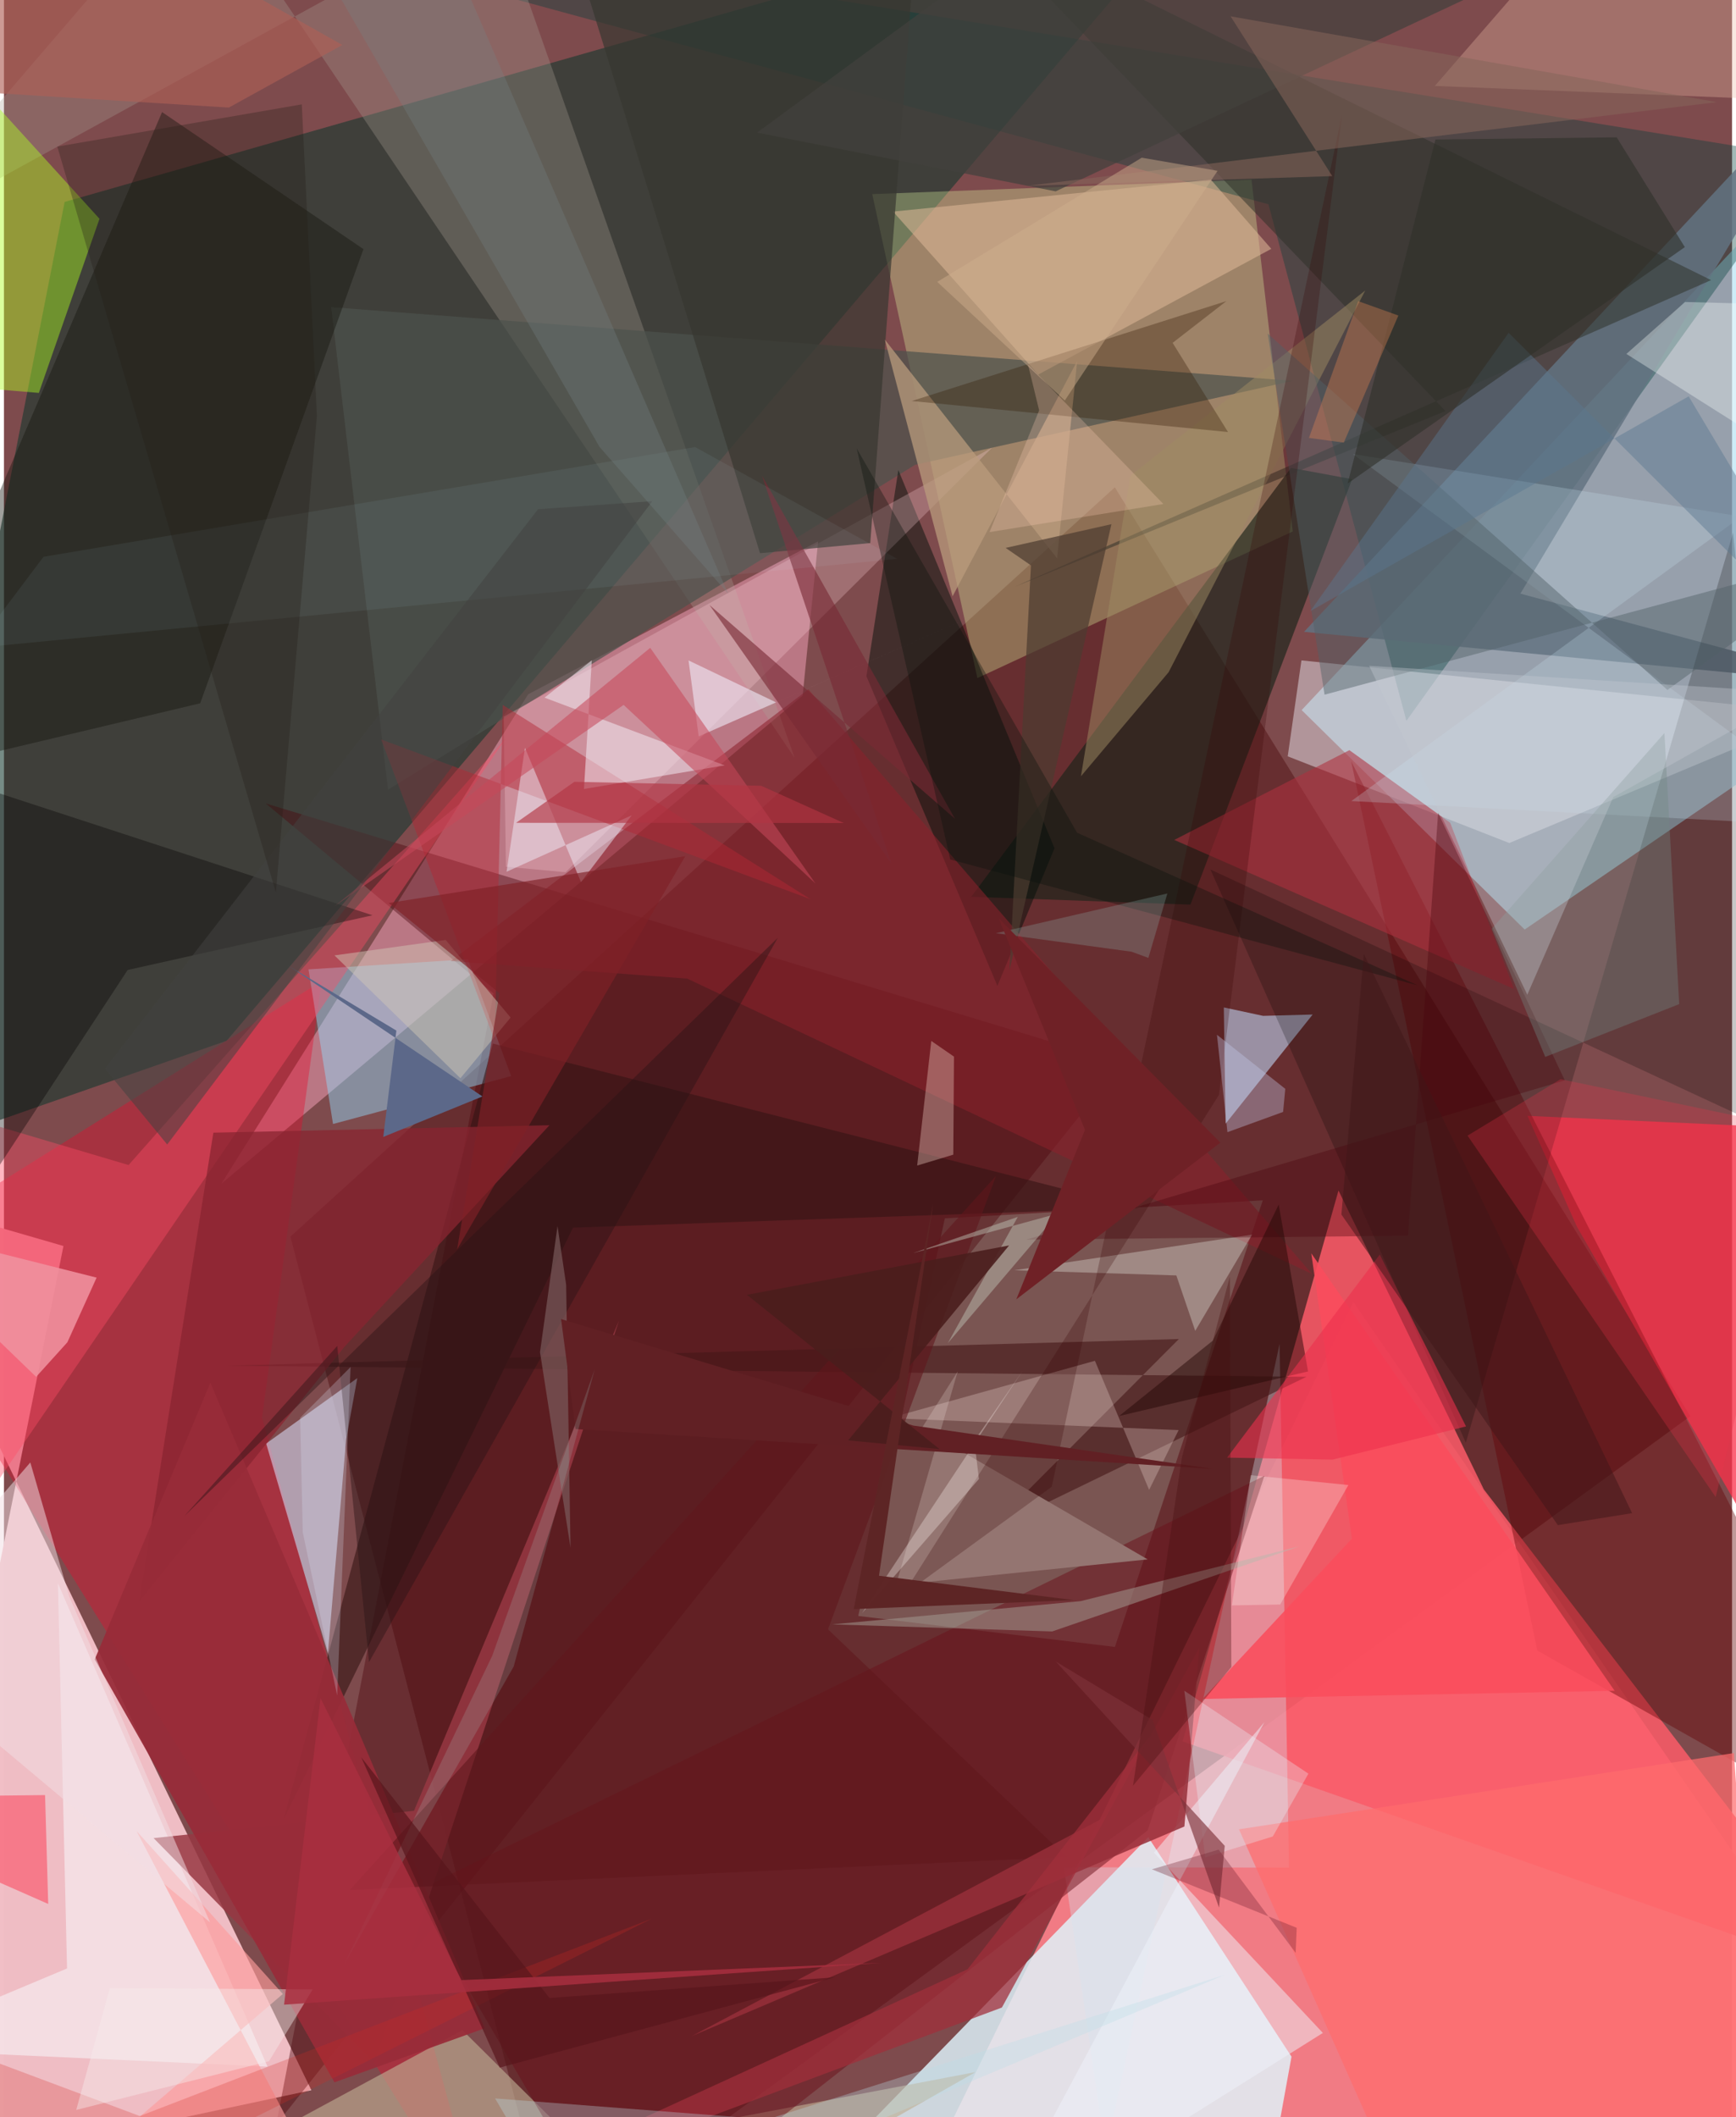 <svg xmlns="http://www.w3.org/2000/svg" width="228" height="278" viewBox="0 0 836 1024"><path fill="#7e4b4d" d="M0 0h836v1024H0z"/><path fill="#fe808a" fill-opacity=".898" d="M814.654 1072.06L898 985.053 652.805 629.797 433.57 1076.963z"/><path fill="#f0bec5" fill-opacity=".988" d="M28.785 602.647L-62 576.363l210.72 434.59L-62 1055.897z"/><path fill="#aadff2" fill-opacity=".58" d="M627.794 343.442L735.68 449.584 898 338.398V55.155z"/><path fill="#430000" fill-opacity=".38" d="M537.408 235.718L815.83 684.95 265.617 1086 138.592 598.104z"/><path fill="#11362c" fill-opacity=".573" d="M588.615-62L29.362 97.662-62 562.664l169.734-59.284z"/><path fill="#e0f7ff" fill-opacity=".808" d="M553.58 888.578l69.3 106.16L606.335 1086l-185.527-61.034z"/><path fill="#f8a5be" fill-opacity=".486" d="M386.383 336.46L105.231 572.447l148.35-236.64 140.297-73.978z"/><path fill="#e7ffa7" fill-opacity=".31" d="M603.534 86.881l19.95 170.16-152.578 70.918L420.06 93.894z"/><path fill="#fa5b68" fill-opacity=".859" d="M898 957.368L715.918 720.377l-70.303-144.571-75.423 266.45z"/><path fill="#004039" fill-opacity=".369" d="M20.92-62L611.73 98.812l66.724 249.842L873.668 76.425z"/><path fill="#e50c2d" fill-opacity=".384" d="M-62 609.554L153.663 474.51l-28.804 211.102L233.966 1086z"/><path fill="#968f86" fill-opacity=".4" d="M608.984 580.558l-153.803 8.695-41.903 192.332 124.176 14.975z"/><path fill="#4b050d" fill-opacity=".412" d="M236.846 480.52L126.64 388.595l414.04 125.602-409.004 513.434z"/><path fill="#fb314a" fill-opacity=".749" d="M761.02 593.417L882.181 804.45l14.168-257.488-159.325-7.27z"/><path fill="#1a2419" fill-opacity=".655" d="M622.615 226.29l29.596 5.47-78.227 205.78-106.035-3.793z"/><path fill="#aaa098" fill-opacity=".306" d="M237.602-45.208L382.507 366.58 93.587-62-62 119.124z"/><path fill="#d1d3eb" fill-opacity=".612" d="M126.846 698.178l44.093-31.637-5.38 29.499-8.868 103.718z"/><path fill="#ecebf4" fill-opacity=".463" d="M728.25 407.74l-107.204-41.927 6.633-46.399 250.45 25.523z"/><path fill="#92dbfc" fill-opacity=".455" d="M159.19 543.641l-11.865-74.79 77.098-4.874 20.956 56.495z"/><path fill="#630004" fill-opacity=".404" d="M898 886.392l-156.196-88.065-90.026-430.05L860.771 778.55z"/><path fill="#4c524c" fill-opacity=".71" d="M440.76 224.818l182.78-40.62-465.232-35.628 27.5 233.347z"/><path fill="#030f09" fill-opacity=".482" d="M417.236 327.087l15.445-99.735 75.555 182.919-27.637 66.564z"/><path fill="#637381" fill-opacity=".835" d="M733.6 287.128L898 331.33l-269.063-25.732L890.34 25.706z"/><path fill="#d6e4f1" fill-opacity=".353" d="M617.107 649.966l4.578 253.327-108.916-.151 20.223 137.869z"/><path fill="#13120a" fill-opacity=".404" d="M173.913 120.492L76.49 54.218-62 377.443l156.938-37.289z"/><path fill="#b8c9e6" fill-opacity=".631" d="M590.135 487.258l19.02 4.08 23.956-.644-42.116 52.79z"/><path fill="#000400" fill-opacity=".22" d="M867.149 552.166L583.647 420.545l123.56 277.226L836.48 257.607z"/><path fill="#adfc22" fill-opacity=".439" d="M46.218 105.821L-62-13.237v196.633l78.88 6.64z"/><path fill="#dfb997" fill-opacity=".549" d="M430.124 102.338l70.235 78.827 112.749-60.807-29.22-33.451z"/><path fill="#c0ae93" fill-opacity=".627" d="M470.061 1002.174L29.444 1086l192.362-104.074L325.23 1084.49z"/><path fill="#6a111a" fill-opacity=".502" d="M296.952 1086l-99.388-170.384 412.2-201.819L553.3 885.279z"/><path fill="#f6ecf1" fill-opacity=".686" d="M127.505 999.564L-62 990.872l92.522-38.79-4.413-186.298z"/><path fill="#361414" fill-opacity=".604" d="M548.694 584.264l-312.2-79.546-101.081 374.998 139.892-285.944z"/><path fill="#973843" fill-opacity=".847" d="M179.162 997.804L72.388 889.026l125.98-13.21 99.16-237.076z"/><path fill="#ffd3dc" fill-opacity=".267" d="M271.71 421.874l-28.853-2.69-1.101-72.592 236.296-130.114z"/><path fill="#2d3027" fill-opacity=".514" d="M466.082-42.159l231.292 240.965-208.085 84.86L825.87 135.48z"/><path fill="#8c212c" fill-opacity=".561" d="M330.543 473.317l-114.4-8.514 173.024-131.366 243.68 282.786z"/><path fill="#ff4c66" fill-opacity=".396" d="M60.271 563.495L242.76 357.121-6.534 721.574-62 527.201z"/><path fill="#ecbaa5" fill-opacity=".333" d="M782.05-62l99.513 84.617 1.738 26.557-191.094-7.6z"/><path fill="#451818" fill-opacity=".612" d="M475.26 741.027l93.13-93.384-460.26 12.897 521.966 5.377z"/><path fill="#ae303d" fill-opacity=".573" d="M730.559 478.357l-30.914-80.416-48.768-35.11-84.715 43.406z"/><path fill="#a08c64" fill-opacity=".498" d="M563.442 325.102l-42.428 50.35 23.886-145.36 113.652-89.59z"/><path fill="#b32734" fill-opacity=".467" d="M182.477 357.644l54.925 145.565 3.894-162.255 148.952 93.99z"/><path fill="#ff6b6d" fill-opacity=".718" d="M686.935 1086l165.629-7.1-15.636-231.01-239.45 36.878z"/><path fill="#892430" fill-opacity=".753" d="M164.627 651.49L263.9 544.237l-162.593 3.595-35.934 226.87z"/><path fill="#050002" fill-opacity=".353" d="M59.833 469.15L-62 654.924l45.489-275.88 194.781 63.641z"/><path fill="#cee6f5" fill-opacity=".231" d="M898 400.441L652.552 219.608l187.895 30.236-188.61 137.594z"/><path fill="#373730" fill-opacity=".694" d="M419.092 262.669l-53.343 4.89-93.98-305.14 170.993-15.122z"/><path fill="#bb9d7d" fill-opacity=".729" d="M509.478 270.048L426.15 164.282l32.761 124.133 60.284-113.819z"/><path fill="#957571" fill-opacity=".988" d="M553.289 754.224l-121.756 12.423 29.824-103.245-17.334 27.345z"/><path fill="#e2e5db" fill-opacity=".365" d="M603.834 597.131l-27.53 46.558-9.138-26.81-78.394-2.488z"/><path fill="#f0919f" fill-opacity=".875" d="M30.68 649.22l-15.115 16.724L-62 591.01l106.827 26.93z"/><path fill="#fd9b9c" fill-opacity=".643" d="M134.9 964.422l-123.43 105.83 139.764-18.166L64.12 885.561z"/><path fill="#982c39" fill-opacity=".941" d="M159.885 1007.155l72.655-26.13-132.677-312.22-55.95 133.784z"/><path fill="#a29b92" fill-opacity=".518" d="M507.088 789.076l119.772-41.198-105.997 26.542-120.127 11.229z"/><path fill="#eef3fb" fill-opacity=".49" d="M609.787 832.913L474.382 1086l163.672-102.741-81.73-87.197z"/><path fill="#321900" fill-opacity=".318" d="M592.159 208.958l-26.796-43.132 26.025-20.197-152.221 48.315z"/><path fill="#516067" fill-opacity=".459" d="M804.737 333.699L611.343 161.335l27.528 174.657L898 266.27z"/><path fill="#fa4d5d" fill-opacity=".878" d="M652.097 744.189L632.46 606.203l146.748 211.576-199.37 3.945z"/><path fill="#ecccc2" fill-opacity=".369" d="M459.257 558.47l-17.47 5.266 6.823-60.276 10.985 7.593z"/><path fill="#49040c" fill-opacity=".361" d="M755.096 522.531l-260.523 77.04 184.672-1.908 14.57-204.511z"/><path fill="#42413d" fill-opacity=".714" d="M364.318 64.148L536.16-62l219.544 38.704L508.77 92.554z"/><path fill="#f0e8f0" fill-opacity=".553" d="M261.513 337.426l87.163 32.763-68.078 11.419 3.776-62.261z"/><path fill="#718983" fill-opacity=".369" d="M719.772 449.197l25.86 61.997 64.802-25.537-7.141-131.126z"/><path fill="#4c3b31" fill-opacity=".71" d="M496.838 273.457L486.444 469.33l49.326-215.802-51.188 11.476z"/><path fill="#fce7e3" fill-opacity=".263" d="M527.783 658.167l-99.487 27.724 139.972 5.798L554 720.6z"/><path fill="#60171c" fill-opacity=".588" d="M167.338 914.116l346.6-15.963-115.283-110.098 81.29-219.334z"/><path fill="#962e39" fill-opacity=".851" d="M578.317 796.798l-45.296 81.825L332.86 984.738 571.058 883.41z"/><path fill="#2a1415" fill-opacity=".435" d="M374.376 453.56L176.598 803.916l-15.361-152.94-73.949 82.298z"/><path fill="#ff2c46" fill-opacity=".459" d="M19.891 868.217l-81.891.922v14.952l83.406 36.786z"/><path fill="#5c6889" d="M231.48 530.315l-93.863-63.226 52.227 31.372-6.345 51.43z"/><path fill="#370304" fill-opacity=".247" d="M647.293 55.538L506.899 719.096l-72.291 52.671 153.171-242.204z"/><path fill="#ede6f4" fill-opacity=".62" d="M482.458 291.856l-108.906 47.868-42.373-20.299 4.917 36.745z"/><path fill="#f9fffd" fill-opacity=".333" d="M898 242.77l-19.38-95.024-65.348-1.682-28.39 25.121z"/><path fill="#85645a" fill-opacity=".549" d="M494.956 89.88L642.6 85.183 593.41 7.9l235.313 41.502z"/><path fill="#a02f3b" fill-opacity=".737" d="M174.94 1086l291.228-133.535 88.563-113.148-71.95 131.647z"/><path fill="#240706" fill-opacity=".482" d="M539.465 684.89l91.425-21.577-14.208-80.688-31.871 65.787z"/><path fill="#782a34" fill-opacity=".616" d="M429.415 417.809l-88.111-125.212 118.78 103.428-93.357-165.967z"/><path fill="#ec334a" fill-opacity=".263" d="M708.042 549.269l120.022 174.764 43.825-177.242-118.85-24.836z"/><path fill="#ed304c" fill-opacity=".592" d="M665.57 606.782l-73.855 98.219 51.013.975 64.577-16.068z"/><path fill="#f0f3fe" fill-opacity=".463" d="M279.157 426.652l24.552-32.323-60.567 27.306 8.906-59.94z"/><path fill="#eaf8fe" fill-opacity=".302" d="M631.061 857.865l-17.234 30.376-32.674 10.115-10.128-80.61z"/><path fill="#7c6060" fill-opacity=".651" d="M259.325 654.006l8.474-61.022 4.17 28.402 2.12 127.193z"/><path fill="#f1dee4" fill-opacity=".514" d="M99.691 929.781L-62 793.994l74.75-86.653 18.77 64.67z"/><path fill="#fffff8" fill-opacity=".267" d="M617.417 776.051l32.987-57.799-47.277-4.749-9.092 62.977z"/><path fill="#c64859" fill-opacity=".561" d="M312.648 313.342l79.935 113.974-92.809-86.38-139.827 97.362z"/><path fill="#c4fcff" fill-opacity=".063" d="M-14.07 313.418l446.224-43.12-97.79-54.07-315.217 53.075z"/><path fill="#434341" fill-opacity=".533" d="M313.676 242.406l-55.303 3.894-209.53 270.583 30.126 36.672z"/><path fill="#7e323a" fill-opacity=".647" d="M555.69 831.91l-46.86-28.3 81.752 89.163-2.756 29.859z"/><path fill="#0b110e" fill-opacity=".353" d="M519.147 402.754L412.52 216.868l45.26 198.828 226.067 60.858z"/><path fill="#d2c6b7" fill-opacity=".478" d="M220.831 521.498l24.28-29.347-31.422-37.527-53.797 7.466z"/><path fill="#fff7f3" fill-opacity=".31" d="M469.426 696.868l23.379-33.848-77.74 117.3 56.601-64.997z"/><path fill="#badee8" fill-opacity=".322" d="M369.319 1025.071l221.37-69.944L279.175 1086l-41.572-71.065z"/><path fill="#5b7790" fill-opacity=".447" d="M815.016 191.689L631.97 295.579l95.966-134.608L898 330.682z"/><path fill="#d0af8e" fill-opacity=".459" d="M587.108 82.607l-73.896 111.098-61.719-57.366 98.938-60.07z"/><path fill="#b23543" fill-opacity=".635" d="M275.934 378.137l-28.197 19.836 158.559.1-39.95-18.02z"/><path fill="#bec2b5" fill-opacity=".463" d="M456.622 649.632l53.363-62.725-70.167 19.176 50.644-17.517z"/><path fill="#2f302a" fill-opacity=".604" d="M650.033 233.86l42.493-166.384 87.676-1.054 32.954 53.096z"/><path fill="#c5c9e9" fill-opacity=".369" d="M586.813 500.484l5.078 47.102 26.924-9.788 1.053-11.165z"/><path fill="#c4c8d2" fill-opacity=".369" d="M868.34 335.093L660.43 322.03l76.521 159.074 41.597-95.585z"/><path fill="#612024" d="M269.518 637.992l6.987 53.173 308.54 19.3-145.183-20.98z"/><path fill="#221e16" fill-opacity=".298" d="M151.395 201.128l-19.852 230.528L25.813 70.9l118.276-20.425z"/><path fill="#450e0c" fill-opacity=".337" d="M593.773 806.27l-47.575 57.424 23.624-158.674 23.268-87.664z"/><path fill="#8aada9" fill-opacity=".286" d="M553.644 463.307l-8.128-2.992-65.665-8.943 82.97-19.23z"/><path fill="#ae6056" fill-opacity=".631" d="M15.176-62L163.68 21.749l-54.886 30.28L-62 41.447z"/><path fill="#ffcfb7" fill-opacity=".263" d="M495.343 176.125l5.448 22.362-23.995 58.876 84.096-13.587z"/><path fill="#802027" fill-opacity=".659" d="M219.247 604.23l110.345-190.114-143.459 22.64 53.58 43.651z"/><path fill="#d52b23" fill-opacity=".247" d="M313.373 927.999l-247.649 95.465-114.69-42.936L-2.279 1086z"/><path fill="#3f1719" fill-opacity=".51" d="M647.02 587.43l10.832-126.065 129.81 270.495-35.933 5.785z"/><path fill="#de8353" fill-opacity=".365" d="M655.144 145.655l19.43 6.952-26.39 61.477-16.867-2.289z"/><path fill="#4a1d1c" fill-opacity=".894" d="M486.26 602.378l-126.833 23.877 93.22 74.638-44.267-4.23z"/><path fill="#6f2126" d="M588.455 552.648l-107.23-108.523 41.741 102.354-33.227 81.976z"/><path fill="#768285" fill-opacity=".31" d="M127.573-62L288.14 216.194l62.18 70.946L199.245-62z"/><path fill="#adede8" fill-opacity=".157" d="M236.207 800.86l49.586-138.566-39.193 143.73-82.268 144.558z"/><path fill="#5d2525" fill-opacity=".988" d="M517.523 773.906l-106.428 4.362 38.39-195.902-26.168 179.767z"/><path fill="#f6edeb" fill-opacity=".42" d="M51.229 961.6l98.145.6-21.17 34.75-93.244 23.55z"/><path fill="#57161b" fill-opacity=".678" d="M263.894 966.35l-91.05-116.413 67.009 150.097 162.182-43.7z"/><path fill="#701f30" fill-opacity=".329" d="M625.396 932.41l-70.05-28.29 32.279-9.516 37.26 49.934z"/><path fill="#a82f3f" fill-opacity=".843" d="M424.116 949.38l-288.604 20.212 17.634-148.223 68.15 136.33z"/><path fill="#dae0f6" fill-opacity=".255" d="M167.685 661.186l-6.494 158.86-16.645-78.94-1.244-55.428z"/></svg>